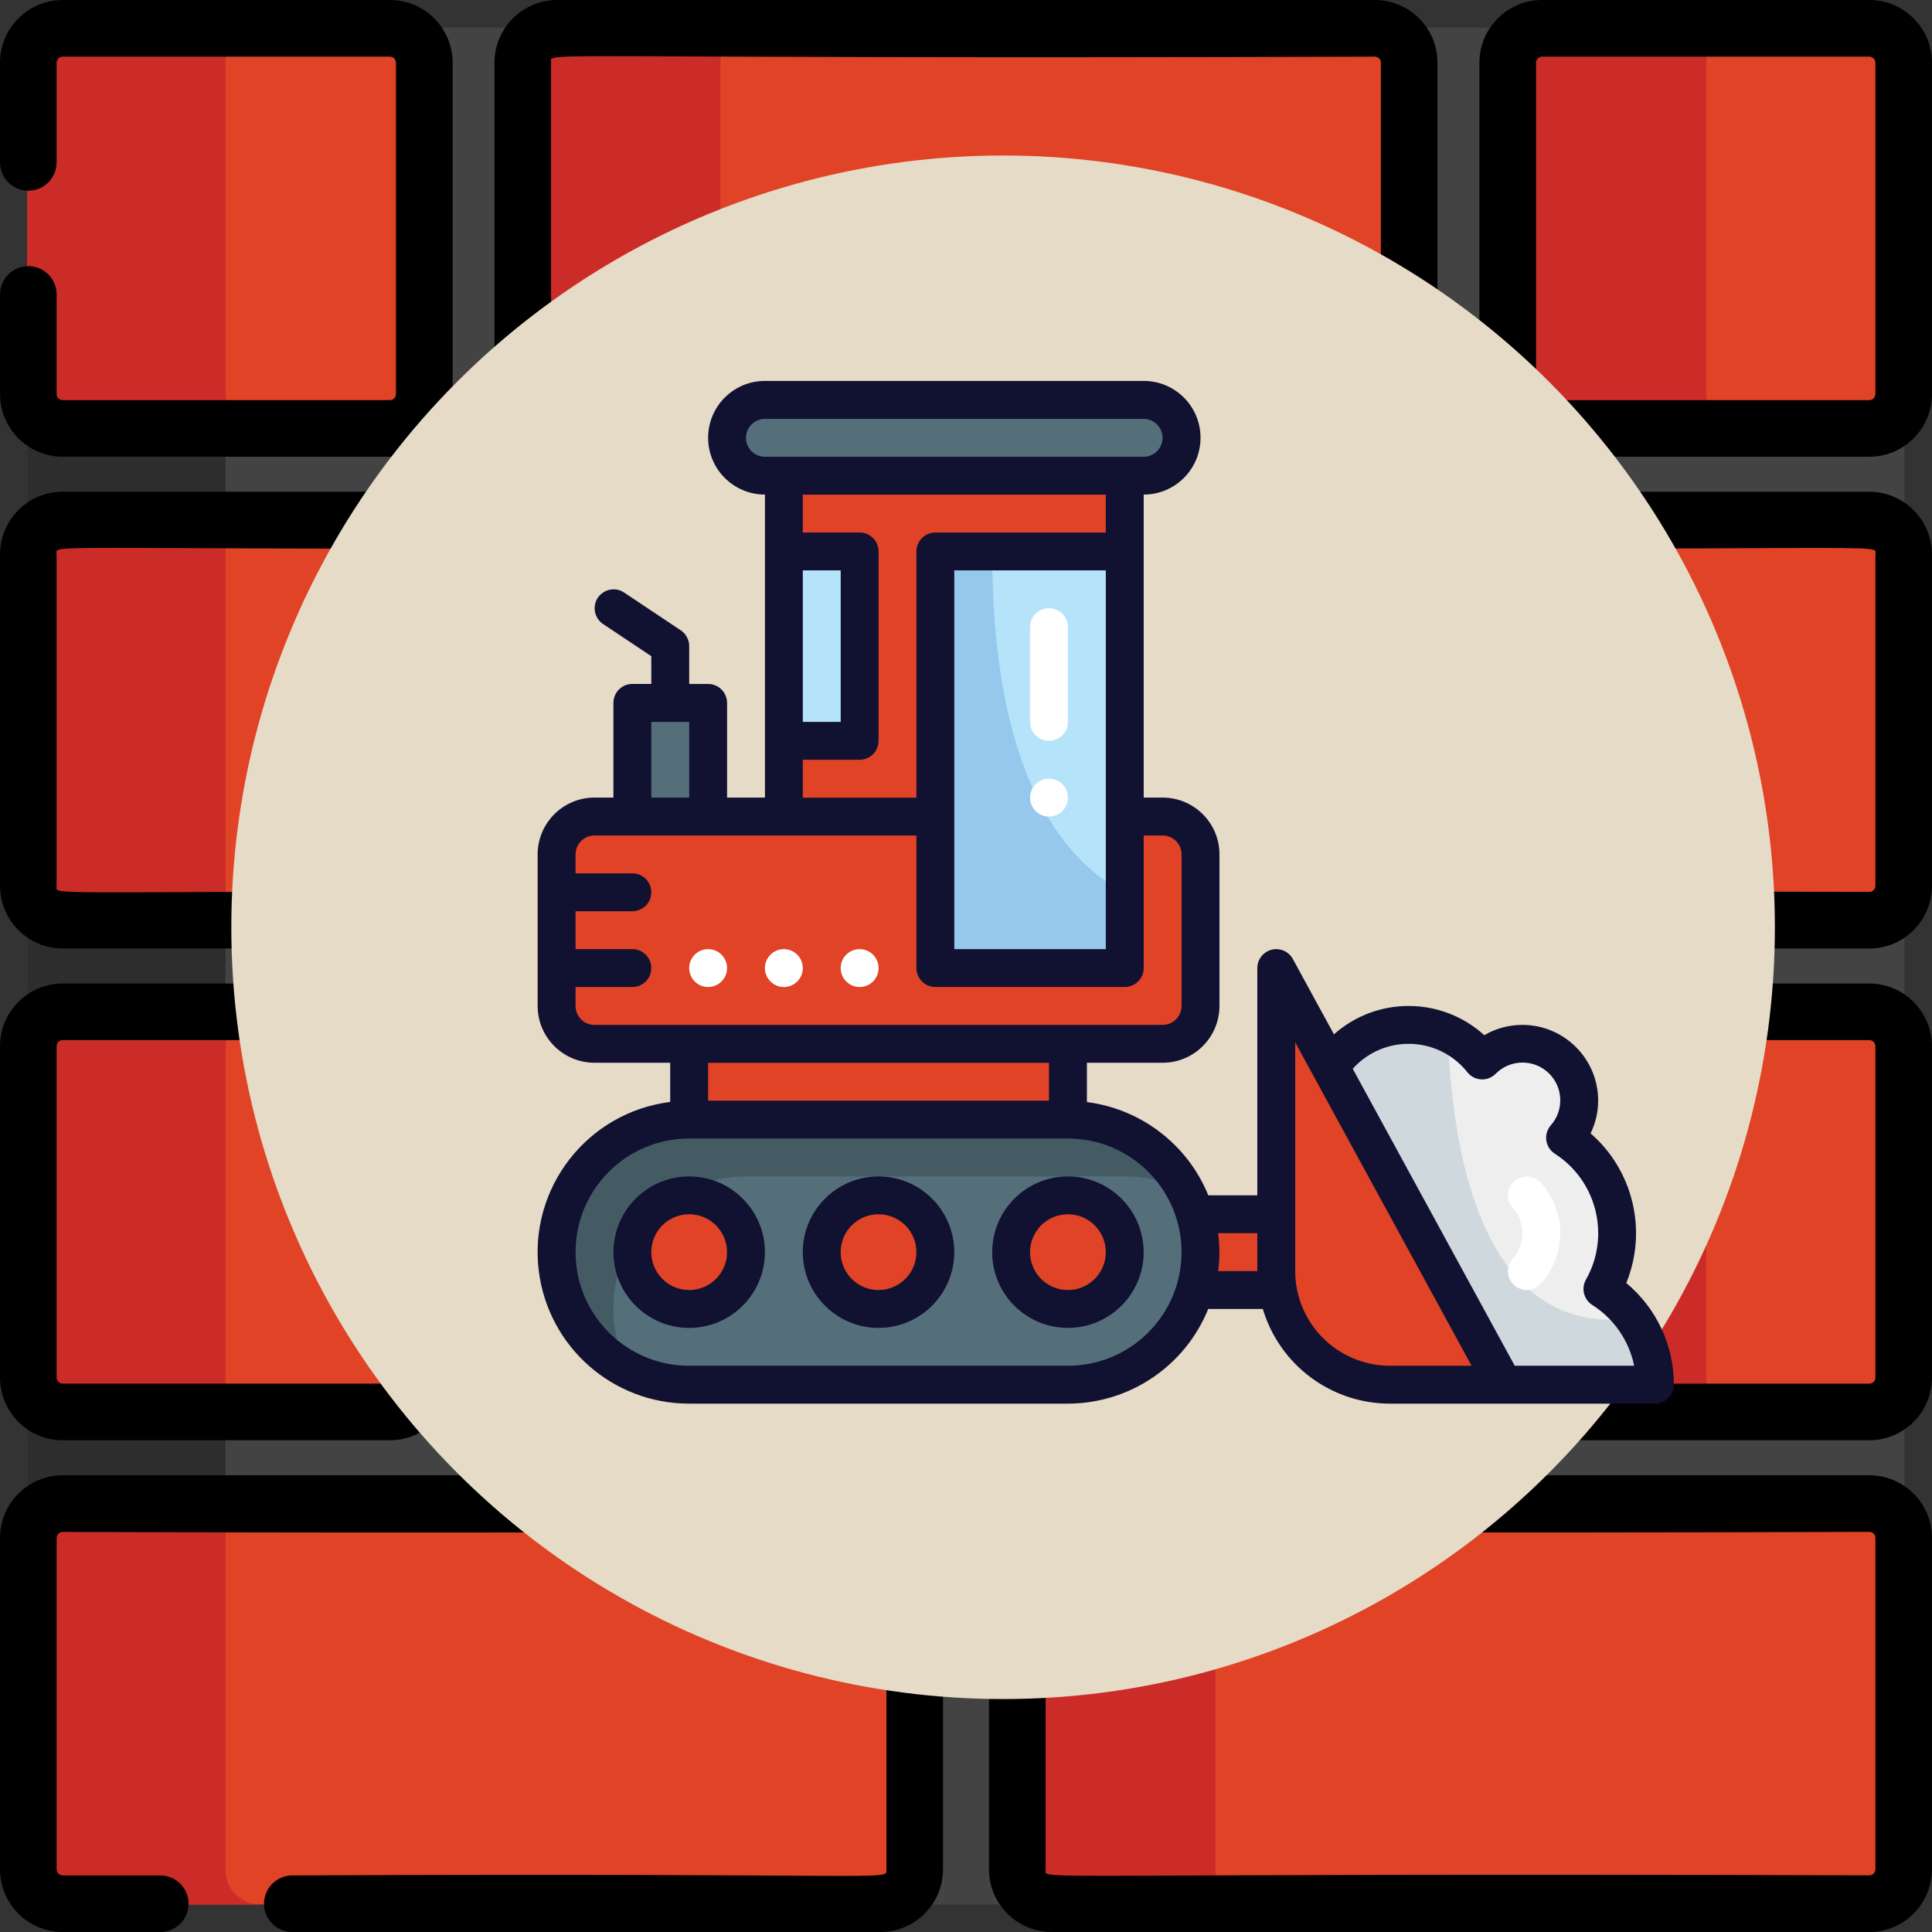 <?xml version="1.0" encoding="UTF-8"?>
<svg id="Layer_2" data-name="Layer 2" xmlns="http://www.w3.org/2000/svg" viewBox="0 0 512 512">
  <rect x="0" y="0" width="512" height="512" fill="#333333" stroke="none"/>
  <defs>
    <style>
      .cls-1 {
        fill: #383838;
      }

      .cls-1, .cls-2, .cls-3, .cls-4, .cls-5, .cls-6, .cls-7, .cls-8, .cls-9, .cls-10, .cls-11, .cls-12, .cls-13, .cls-14, .cls-15, .cls-16 {
        stroke-width: 0px;
      }

      .cls-2 {
        fill: #b5e4fa;
      }

      .cls-3 {
        fill: #000;
      }

      .cls-4 {
        fill: #cc2c28;
      }

      .cls-5 {
        fill: #e5dbc7;
      }

      .cls-6 {
        fill: #95c8ec;
      }

      .cls-7 {
        fill: #2d2d2d;
      }

      .cls-8 {
        fill: #434343;
      }

      .cls-9 {
        fill: #111132;
      }

      .cls-10 {
        fill: #545554;
      }

      .cls-11 {
        fill: #eee;
      }

      .cls-12 {
        fill: #e04326;
      }

      .cls-13 {
        fill: #546f7a;
      }

      .cls-14 {
        fill: #455b64;
      }

      .cls-15 {
        fill: #fff;
      }

      .cls-16 {
        fill: #cfd8dc;
      }
    </style>
  </defs>
  <g id="Layer_1-2" data-name="Layer 1">
    <g>
      <path class="cls-8" d="M491.21,504.72H20.71c-7.44,0-13.47-6.03-13.47-13.47V20.75c0-7.44,6.03-13.47,13.47-13.47h470.51c7.44,0,13.47,6.03,13.47,13.47v470.51c0,7.44-6.03,13.47-13.47,13.47Z"/>
      <path class="cls-7" d="M59.76,491.25V20.75c0-7.44,6.03-13.47,13.47-13.47H20.71c-7.44,0-13.47,6.03-13.47,13.47v470.51c0,7.44,6.03,13.47,13.47,13.47h52.52c-7.44,0-13.47-6.03-13.47-13.47Z"/>
      <g>
        <path class="cls-12" d="M495.56,137.71h-216.87c-5.04,0-9.12,4.08-9.12,9.12v87.89c0,5.04,4.08,9.12,9.12,9.12h216.87c5.04,0,9.12-4.08,9.12-9.12v-87.89c0-5.04-4.09-9.12-9.12-9.12Z"/>
        <path class="cls-1" d="M364.4,268.14h-216.87c-5.04,0-9.12,4.08-9.12,9.12v87.89c0,5.04,4.08,9.12,9.12,9.12h216.87c5.04,0,9.12-4.08,9.12-9.12v-87.89c0-5.04-4.08-9.12-9.12-9.12Z"/>
        <path class="cls-12" d="M364.4,7.28h-216.87c-5.04,0-9.12,4.08-9.12,9.12v87.89c0,5.04,4.08,9.12,9.12,9.12h216.87c5.04,0,9.12-4.08,9.12-9.12V16.4c0-5.04-4.08-9.12-9.12-9.12Z"/>
        <path class="cls-12" d="M504.68,104.29V16.4c0-5.04-4.08-9.12-9.12-9.12h-86.78c-5.04,0-9.12,4.08-9.12,9.12v87.89c0,5.04,4.08,9.12,9.12,9.12h86.78c5.04,0,9.12-4.08,9.12-9.12Z"/>
        <path class="cls-12" d="M504.68,365.16v-87.89c0-5.04-4.08-9.12-9.12-9.12h-86.78c-5.04,0-9.12,4.08-9.12,9.12v87.89c0,5.04,4.08,9.12,9.12,9.12h86.78c5.04,0,9.12-4.08,9.12-9.12Z"/>
        <path class="cls-12" d="M112.27,104.29V16.4c0-5.04-4.08-9.12-9.12-9.12H16.37c-5.04,0-9.12,4.08-9.12,9.12v87.89c0,5.04,4.08,9.12,9.12,9.12h86.78c5.04,0,9.12-4.08,9.12-9.12Z"/>
        <path class="cls-12" d="M112.27,365.16v-87.89c0-5.04-4.08-9.12-9.12-9.12H16.37c-5.04,0-9.12,4.08-9.12,9.12v87.89c0,5.04,4.08,9.12,9.12,9.12h86.78c5.04,0,9.12-4.08,9.12-9.12Z"/>
        <path class="cls-12" d="M233.24,137.71H16.37c-5.04,0-9.12,4.08-9.12,9.12v87.89c0,5.04,4.08,9.12,9.12,9.12h216.87c5.04,0,9.12-4.08,9.12-9.12v-87.89c0-5.04-4.09-9.12-9.12-9.12Z"/>
        <path class="cls-12" d="M495.56,398.58h-216.87c-5.04,0-9.12,4.08-9.12,9.12v87.89c0,5.04,4.08,9.12,9.12,9.12h216.87c5.04,0,9.12-4.08,9.12-9.12v-87.89c0-5.04-4.09-9.12-9.12-9.12Z"/>
        <path class="cls-12" d="M233.24,398.58H16.37c-5.04,0-9.12,4.08-9.12,9.12v87.89c0,5.04,4.08,9.12,9.12,9.12h216.87c5.04,0,9.12-4.08,9.12-9.12v-87.89c0-5.04-4.09-9.12-9.12-9.12Z"/>
      </g>
      <g>
        <path class="cls-4" d="M59.76,104.29V16.4c0-5.04,4.08-9.12,9.12-9.12H16.37c-5.04,0-9.12,4.08-9.12,9.12v87.89c0,5.04,4.08,9.12,9.12,9.12h52.51c-5.04,0-9.12-4.08-9.12-9.12Z"/>
        <path class="cls-4" d="M190.92,104.29V16.4c0-5.04,4.08-9.12,9.12-9.12h-52.51c-5.04,0-9.12,4.08-9.12,9.12v87.89c0,5.04,4.08,9.12,9.12,9.12h52.51c-5.04,0-9.12-4.08-9.12-9.12Z"/>
        <path class="cls-4" d="M452.17,104.29V16.4c0-5.04,4.08-9.12,9.12-9.12h-52.51c-5.04,0-9.12,4.08-9.12,9.12v87.89c0,5.04,4.08,9.12,9.12,9.12h52.52c-5.04,0-9.12-4.08-9.12-9.12Z"/>
        <path class="cls-10" d="M322.08,234.72v-87.89c0-5.04,4.08-9.12,9.12-9.12h-52.52c-5.04,0-9.12,4.08-9.12,9.12v87.89c0,5.04,4.08,9.12,9.12,9.12h52.52c-5.04,0-9.12-4.08-9.12-9.12Z"/>
        <path class="cls-4" d="M452.17,365.16v-87.89c0-5.04,4.08-9.12,9.12-9.12h-52.51c-5.04,0-9.12,4.08-9.12,9.12v87.89c0,5.04,4.08,9.12,9.12,9.12h52.52c-5.04,0-9.12-4.09-9.12-9.12Z"/>
        <path class="cls-4" d="M322.08,495.59v-87.89c0-5.04,4.08-9.12,9.12-9.12h-52.52c-5.04,0-9.12,4.08-9.12,9.12v87.89c0,5.04,4.08,9.12,9.12,9.12h52.52c-5.04,0-9.12-4.08-9.12-9.12Z"/>
        <path class="cls-10" d="M190.92,365.16v-87.89c0-5.04,4.08-9.12,9.12-9.12h-52.51c-5.04,0-9.12,4.08-9.12,9.12v87.89c0,5.04,4.08,9.12,9.12,9.12h52.51c-5.04,0-9.12-4.09-9.12-9.12Z"/>
        <path class="cls-4" d="M59.76,365.16v-87.89c0-5.04,4.08-9.12,9.12-9.12H16.37c-5.04,0-9.12,4.08-9.12,9.12v87.89c0,5.04,4.08,9.12,9.12,9.12h52.51c-5.04,0-9.12-4.08-9.12-9.12Z"/>
        <path class="cls-4" d="M59.76,234.72v-87.89c0-5.04,4.08-9.12,9.12-9.12H16.37c-5.04,0-9.12,4.08-9.12,9.12v87.89c0,5.04,4.08,9.12,9.12,9.12h52.51c-5.04,0-9.12-4.08-9.12-9.12Z"/>
        <path class="cls-4" d="M59.76,495.59v-87.89c0-5.04,4.08-9.12,9.12-9.12H16.37c-5.04,0-9.12,4.08-9.12,9.12v87.89c0,5.04,4.08,9.12,9.12,9.12h52.51c-5.04,0-9.12-4.08-9.12-9.12Z"/>
      </g>
      <path class="cls-3" d="M495.38,130.32h-216.68c-9.16,0-16.61,7.45-16.61,16.62v87.81c0,9.16,7.45,16.62,16.61,16.62h216.68c9.16,0,16.61-7.45,16.61-16.62v-87.81c0-9.16-7.45-16.62-16.61-16.62ZM497,234.75c0,.89-.73,1.62-1.61,1.62-227.95-.76-218.29,1.56-218.29-1.62v-87.81c0-.89.73-1.61,1.61-1.61,227.95.76,218.29-1.56,218.29,1.61v87.81Z"/>
      <path class="cls-3" d="M147.66,121.04h216.68c9.16,0,16.61-7.45,16.61-16.61V16.62c0-9.16-7.45-16.62-16.61-16.62h-216.68c-9.16,0-16.62,7.45-16.62,16.62v87.81c0,9.16,7.46,16.61,16.62,16.61ZM146.05,16.62c0-3.18-9.66-.86,218.29-1.61.89,0,1.61.73,1.61,1.61v87.81c0,.89-.73,1.61-1.61,1.61h-216.68c-.89,0-1.62-.72-1.62-1.61V16.62h0Z"/>
      <path class="cls-3" d="M495.38,0h-86.71c-9.16,0-16.61,7.45-16.61,16.62v87.81c0,9.16,7.45,16.61,16.61,16.61h86.71c9.16,0,16.61-7.45,16.61-16.61V16.62c0-9.16-7.45-16.62-16.61-16.62ZM497,104.43c0,.89-.73,1.61-1.61,1.61h-86.71c-.89,0-1.61-.72-1.61-1.61V16.62c0-.89.73-1.61,1.61-1.61h86.71c.89,0,1.61.73,1.61,1.61v87.81Z"/>
      <path class="cls-3" d="M495.38,260.64h-86.71c-9.16,0-16.61,7.45-16.61,16.62v87.81c0,9.16,7.45,16.61,16.61,16.61h86.71c9.16,0,16.61-7.45,16.61-16.61v-87.81c0-9.16-7.45-16.62-16.61-16.62ZM497,365.07c0,.89-.73,1.61-1.61,1.61h-86.71c-.89,0-1.61-.73-1.61-1.61v-87.81c0-.89.73-1.61,1.61-1.61h86.71c.89,0,1.61.73,1.61,1.61v87.81Z"/>
      <path class="cls-3" d="M16.62,381.68h86.71c9.16,0,16.62-7.45,16.62-16.61v-87.81c0-9.16-7.45-16.62-16.62-16.62H16.62c-9.16,0-16.62,7.45-16.62,16.62v87.81c0,9.16,7.45,16.62,16.62,16.62ZM15,277.25c0-.89.73-1.61,1.62-1.61h86.71c.89,0,1.61.73,1.61,1.61v87.81c0,.89-.72,1.61-1.61,1.61H16.62c-.89,0-1.61-.73-1.61-1.61,0,0,0-87.81,0-87.81Z"/>
      <path class="cls-3" d="M16.62,251.36h216.68c9.16,0,16.62-7.45,16.62-16.62v-87.81c0-9.16-7.45-16.62-16.62-16.62H16.62c-9.16,0-16.62,7.45-16.62,16.62v87.81c0,9.16,7.45,16.62,16.62,16.62ZM15,146.93c0-3.18-9.66-.86,218.29-1.61.89,0,1.62.73,1.62,1.61v87.81c0,.89-.73,1.62-1.62,1.62-227.95-.76-218.29,1.56-218.29-1.62,0,0,0-87.81,0-87.81Z"/>
      <path class="cls-3" d="M495.38,390.96h-216.68c-9.16,0-16.61,7.45-16.61,16.61v87.81c0,9.16,7.45,16.62,16.61,16.62h216.68c9.16,0,16.61-7.45,16.61-16.62v-87.81c0-9.16-7.45-16.61-16.61-16.61ZM497,495.38c0,.89-.73,1.61-1.61,1.61-227.95-.76-218.29,1.56-218.29-1.61v-87.81c0-3.18-9.66-.86,218.29-1.61.89,0,1.61.73,1.61,1.61v87.81Z"/>
      <path class="cls-3" d="M233.29,390.96H16.62c-9.16,0-16.62,7.45-16.62,16.62v87.81c0,9.16,7.45,16.62,16.62,16.62h25.85c4.14,0,7.5-3.36,7.5-7.5s-3.36-7.5-7.5-7.5h-25.85c-.89,0-1.61-.73-1.61-1.61v-87.81c0-.89.73-1.61,1.61-1.61,227.95.76,218.29-1.56,218.29,1.61v87.81c0,3.18,4.99.87-157.44,1.61-4.14,0-7.5,3.36-7.5,7.5s3.36,7.5,7.5,7.5h155.82c9.16,0,16.62-7.45,16.62-16.62v-87.81c0-9.16-7.45-16.62-16.61-16.62Z"/>
      <path class="cls-3" d="M300.79,275.64c4.14,0,7.5-3.36,7.5-7.5s-3.36-7.5-7.5-7.5h-153.13c-9.16,0-16.62,7.45-16.62,16.62v87.81c0,9.16,7.45,16.61,16.62,16.61h216.68c9.16,0,16.61-7.45,16.61-16.61v-87.81c0-9.16-7.45-16.62-16.61-16.62h-28.55c-4.14,0-7.5,3.36-7.5,7.5s3.36,7.5,7.5,7.5h28.55c.89,0,1.61.73,1.61,1.61v87.81c0,3.18,9.66.86-218.29,1.61-.89,0-1.62-.73-1.62-1.61v-87.81c0-3.18-4.73-.87,154.74-1.62Z"/>
      <path class="cls-3" d="M16.62,121.04h86.71c9.16,0,16.62-7.45,16.62-16.62V16.62c0-9.16-7.45-16.62-16.62-16.62H16.62C7.45,0,0,7.45,0,16.62v26.41c0,4.14,3.36,7.5,7.5,7.5s7.5-3.36,7.5-7.5v-26.41c0-.89.73-1.61,1.61-1.61h86.71c.89,0,1.61.73,1.61,1.61v87.81c0,.89-.72,1.61-1.61,1.61H16.62c-.89,0-1.61-.72-1.61-1.61v-26.4c0-4.14-3.36-7.5-7.5-7.5s-7.5,3.36-7.5,7.5v26.4c0,9.16,7.45,16.61,16.62,16.61Z"/>
      <circle class="cls-5" cx="265.83" cy="245.74" r="204.53"/>
      <g id="bulldozer">
        <path class="cls-11" d="M378.36,366.96h60.22c0-10.28-5.26-19.85-13.93-25.37,7.84-13.87,3.5-31.44-9.9-40.06,5.46-6.25,4.81-15.74-1.44-21.2-5.96-5.2-14.93-4.89-20.52.71-8.58-10.8-24.29-12.59-35.09-4.01-3.21,2.56-5.75,5.86-7.38,9.63l28.02,80.3Z"/>
        <path class="cls-16" d="M383.64,273.9c-3.23-1.5-6.74-2.28-10.3-2.29-9.98,0-19.01,5.91-23,15.05l28.02,80.3h60.22c0-6.33-2-12.5-5.73-17.62-19.6,2.75-46.38-6.44-49.21-75.44Z"/>
        <path class="cls-12" d="M398.44,366.96h-30.11c-16.63,0-30.11-13.48-30.11-30.11v-80.3l60.22,110.41Z"/>
        <path class="cls-12" d="M352.22,282.22l-14-25.67v80.3c0,16.63,13.48,30.11,30.11,30.11h30.11l-7.28-13.34c-18.63.66-50.62-7.1-38.95-71.4Z"/>
        <path class="cls-12" d="M318.14,321.79h20.07v20.07h-20.07v-20.07Z"/>
        <path class="cls-13" d="M182.64,296.7h100.37c19.4,0,35.13,15.73,35.13,35.13h0c0,19.4-15.73,35.13-35.13,35.13h-100.37c-19.4,0-35.13-15.73-35.13-35.13h0c0-19.4,15.73-35.13,35.13-35.13Z"/>
        <path class="cls-14" d="M162.56,346.89c0-19.4,15.73-35.13,35.13-35.13h100.37c5.62,0,11.15,1.35,16.13,3.94-6.02-11.67-18.06-19-31.19-19h-100.37c-19.39,0-35.12,15.71-35.13,35.1,0,13.14,7.33,25.18,19,31.21-2.59-4.98-3.94-10.51-3.94-16.13h0Z"/>
        <path class="cls-12" d="M182.64,276.63h100.37v20.07h-100.37v-20.07Z"/>
        <circle class="cls-12" cx="182.64" cy="331.83" r="15.06"/>
        <circle class="cls-12" cx="232.82" cy="331.83" r="15.06"/>
        <circle class="cls-12" cx="283.01" cy="331.83" r="15.06"/>
        <rect class="cls-12" x="147.51" y="216.4" width="170.63" height="60.22" rx="10.04" ry="10.04"/>
        <path class="cls-12" d="M195.03,216.4h-37.48c-5.54,0-10.04,4.49-10.04,10.04v40.15c0,5.54,4.49,10.04,10.04,10.04h150.56c5.54,0,10.04-4.49,10.04-10.04v-4.68c-26.8.33-99.73-2.89-123.11-45.51h0Z"/>
        <path class="cls-13" d="M167.58,186.29h20.07v30.11h-20.07v-30.11Z"/>
        <path class="cls-13" d="M202.71,105.99h100.37c5.54,0,10.04,4.49,10.04,10.04h0c0,5.54-4.49,10.04-10.04,10.04h-100.37c-5.54,0-10.04-4.49-10.04-10.04h0c0-5.54,4.49-10.04,10.04-10.04Z"/>
        <path class="cls-12" d="M207.73,126.07h90.34v90.34h-90.34v-90.34Z"/>
        <path class="cls-2" d="M247.88,146.14h50.19v110.41h-50.19v-110.41Z"/>
        <path class="cls-6" d="M262.94,146.14h-15.06v110.41h50.19v-19.91c-17.1-9.11-35.13-32.46-35.13-90.5h0Z"/>
        <path class="cls-2" d="M207.73,146.14h20.07v50.19h-20.07v-50.19Z"/>
        <path class="cls-9" d="M182.64,351.91c-11.09,0-20.07-8.99-20.07-20.07s8.99-20.07,20.07-20.07,20.07,8.99,20.07,20.07c-.01,11.08-8.99,20.06-20.07,20.07ZM182.64,321.79c-5.54,0-10.04,4.49-10.04,10.04s4.49,10.04,10.04,10.04,10.04-4.49,10.04-10.04c0-5.54-4.5-10.03-10.04-10.04Z"/>
        <path class="cls-9" d="M232.82,351.91c-11.09,0-20.07-8.99-20.07-20.07s8.99-20.07,20.07-20.07,20.07,8.99,20.07,20.07c-.01,11.08-8.99,20.06-20.07,20.07ZM232.82,321.79c-5.54,0-10.04,4.49-10.04,10.04s4.49,10.04,10.04,10.04,10.04-4.49,10.04-10.04c0-5.54-4.5-10.03-10.04-10.04Z"/>
        <path class="cls-9" d="M283.01,351.91c-11.09,0-20.07-8.99-20.07-20.07s8.99-20.07,20.07-20.07,20.07,8.99,20.07,20.07c-.01,11.08-8.99,20.06-20.07,20.07ZM283.01,321.79c-5.54,0-10.04,4.49-10.04,10.04s4.49,10.04,10.04,10.04,10.04-4.49,10.04-10.04c0-5.54-4.5-10.03-10.04-10.04Z"/>
        <path class="cls-9" d="M430.98,340.01c5.65-13.88,1.85-29.83-9.46-39.66,1.32-2.7,2.01-5.66,2.01-8.67,0-11.09-9.01-20.08-20.1-20.07-3.54,0-7.02.94-10.08,2.72-11.28-10.23-28.45-10.33-39.84-.22l-10.89-19.96c-1.33-2.43-4.38-3.33-6.81-2-1.61.88-2.61,2.57-2.61,4.4v60.22h-12.99c-5.48-13.44-17.78-22.88-32.17-24.71v-10.42h20.07c8.31,0,15.05-6.74,15.06-15.06v-40.15c0-8.31-6.74-15.05-15.06-15.06h-5.02v-80.3c8.32,0,15.06-6.74,15.06-15.06s-6.74-15.06-15.06-15.06h-100.37c-8.32,0-15.06,6.74-15.06,15.06s6.74,15.06,15.06,15.06v80.3h-10.04v-25.09c0-2.77-2.25-5.02-5.02-5.02h-5.02v-10.04c0-1.68-.84-3.25-2.23-4.18l-15.06-10.04c-2.32-1.51-5.43-.86-6.95,1.46-1.49,2.29-.88,5.35,1.38,6.89l12.82,8.55v7.35h-5.02c-2.77,0-5.02,2.25-5.02,5.02h0v25.1h-5.02c-8.31,0-15.05,6.74-15.06,15.06v40.15c0,8.31,6.74,15.05,15.06,15.06h20.07v10.39c-21.99,2.76-37.58,22.83-34.82,44.82,2.52,20.08,19.6,35.14,39.84,35.13h100.37c16.35-.02,31.05-9.94,37.19-25.09h14.47c4.45,14.87,18.13,25.07,33.65,25.09h70.26c2.77,0,5.02-2.25,5.02-5.02h0c.02-10.42-4.61-20.3-12.62-26.95h0ZM197.69,116.03c0-2.77,2.25-5.02,5.02-5.02h100.37c2.77,0,5.02,2.25,5.02,5.02s-2.25,5.02-5.02,5.02h-100.37c-2.77,0-5.02-2.25-5.02-5.02ZM293.05,131.09v10.04h-45.17c-2.77,0-5.02,2.25-5.02,5.02h0v65.24h-30.11v-10.04h15.06c2.77,0,5.02-2.25,5.02-5.02h0v-50.19c0-2.77-2.25-5.02-5.02-5.02h-15.06v-10.04h80.3ZM293.05,151.16v100.37h-40.15v-100.37h40.15ZM212.75,191.31v-40.15h10.04v40.15h-10.04ZM172.6,191.31h10.04v20.07h-10.04v-20.07ZM157.54,271.61c-2.77,0-5.02-2.25-5.02-5.02v-5.02h15.06c2.77,0,5.02-2.25,5.02-5.02s-2.25-5.02-5.02-5.02h-15.06v-10.04h15.06c2.77,0,5.02-2.25,5.02-5.02s-2.25-5.02-5.02-5.02h-15.06v-5.02c0-2.77,2.25-5.02,5.02-5.02h85.32v35.13c0,2.77,2.25,5.02,5.02,5.02h50.19c2.77,0,5.02-2.25,5.02-5.02h0v-35.13h5.02c2.77,0,5.02,2.25,5.02,5.02v40.15c0,2.77-2.25,5.02-5.02,5.02h-150.56ZM277.99,281.65v10.04h-90.34v-10.04h90.34ZM283.01,361.94h-100.37c-16.63,0-30.11-13.48-30.11-30.11s13.48-30.11,30.11-30.11h100.37c16.63,0,30.11,13.48,30.11,30.11s-13.48,30.11-30.11,30.11ZM333.2,336.85h-10.39c.46-3.33.46-6.71,0-10.04h10.39v10.04ZM368.33,361.94c-13.85-.02-25.08-11.24-25.09-25.09v-60.62l46.75,85.71h-21.66ZM401.42,361.94l-42.93-78.7c7.32-8.18,19.88-8.87,28.06-1.55.85.76,1.64,1.6,2.35,2.5,1.74,2.16,4.9,2.49,7.05.75.14-.11.27-.23.4-.36,3.87-3.94,10.21-3.99,14.15-.12,3.79,3.73,4,9.78.48,13.76-1.82,2.09-1.61,5.26.48,7.08.18.16.37.3.58.44,11.17,7.18,14.79,21.82,8.25,33.38-1.31,2.32-.58,5.26,1.67,6.7,5.74,3.64,9.75,9.46,11.11,16.12h-31.65Z"/>
        <g>
          <circle class="cls-15" cx="187.66" cy="256.55" r="5.02"/>
          <circle class="cls-15" cx="207.73" cy="256.55" r="5.02"/>
          <circle class="cls-15" cx="227.81" cy="256.55" r="5.02"/>
          <circle class="cls-15" cx="277.99" cy="211.38" r="5.02"/>
          <path class="cls-15" d="M277.99,196.33c-2.77,0-5.02-2.25-5.02-5.02h0v-25.1c0-2.77,2.25-5.02,5.02-5.02s5.02,2.25,5.02,5.02v25.09c0,2.77-2.25,5.02-5.02,5.02h0Z"/>
          <path class="cls-15" d="M404.64,341.87c-2.77,0-5.02-2.24-5.02-5.01,0-1.24.46-2.43,1.28-3.35,3.4-3.81,3.4-9.57,0-13.38-1.85-2.07-1.67-5.24.39-7.08,2.07-1.85,5.24-1.67,7.08.39h0c6.82,7.62,6.82,19.14,0,26.76-.95,1.07-2.31,1.68-3.74,1.67h0Z"/>
        </g>
      </g>
    </g>
  </g>
</svg>